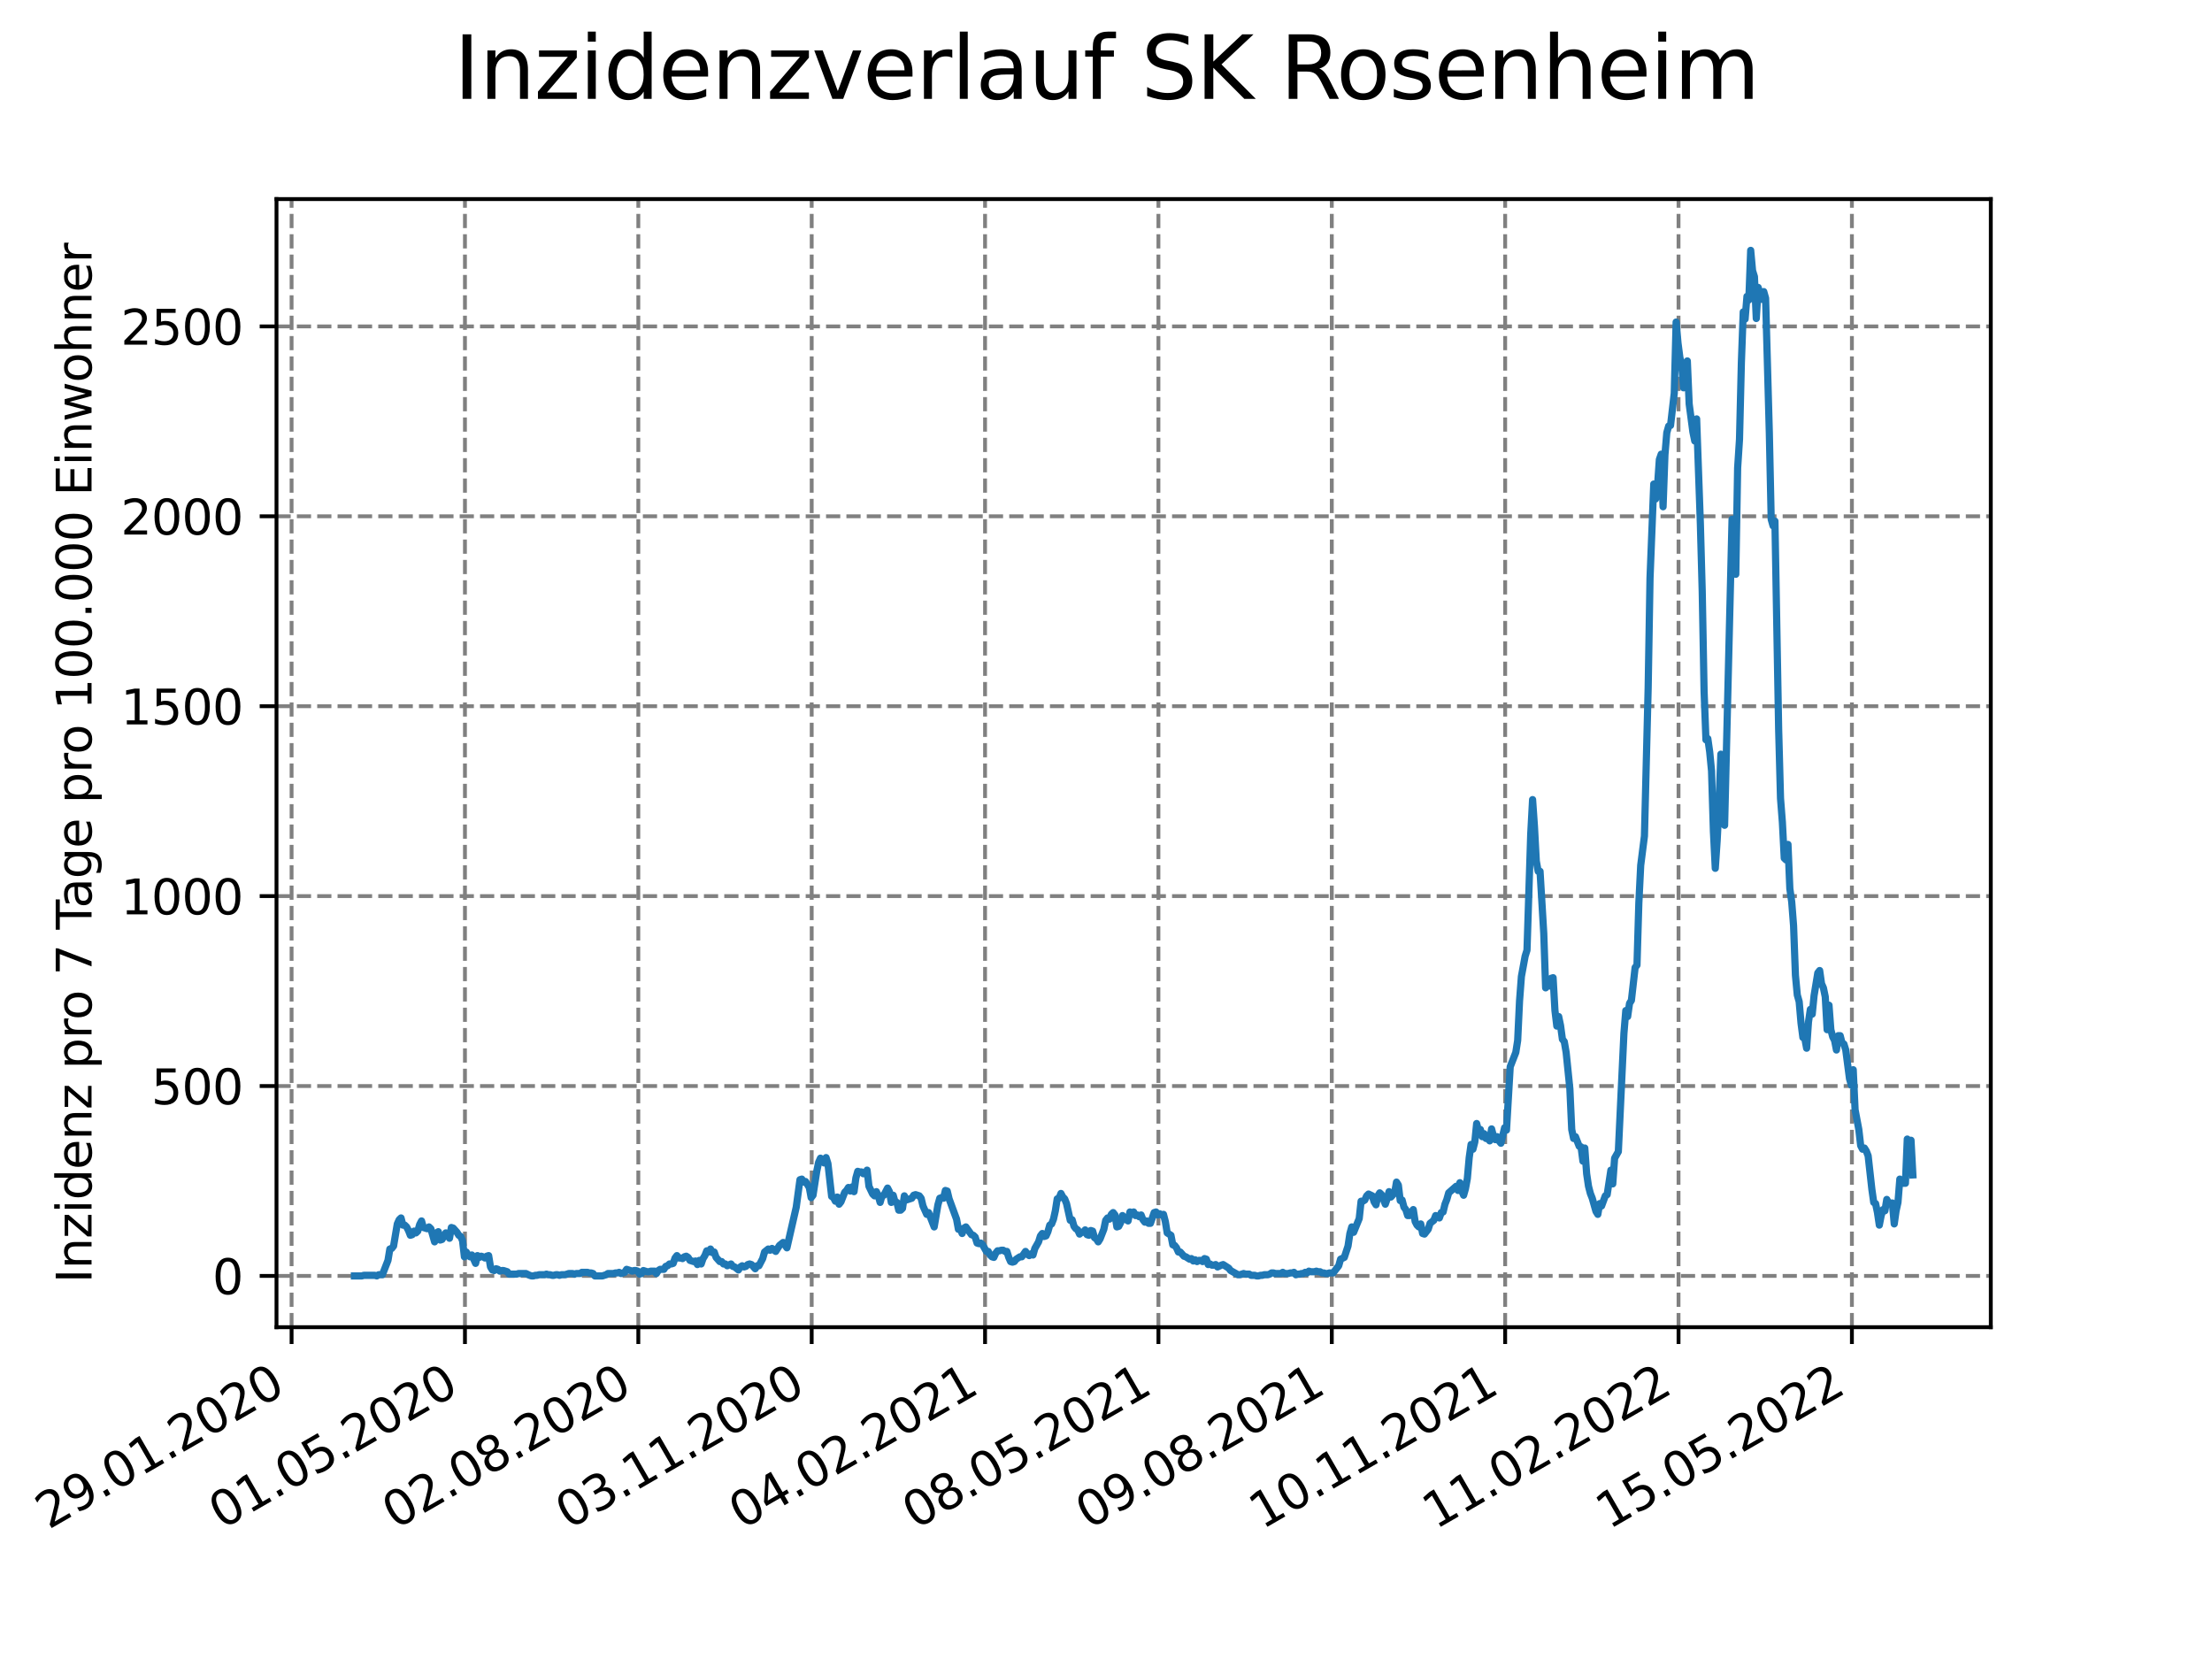 <?xml version="1.0" encoding="utf-8" standalone="no"?>
<!DOCTYPE svg PUBLIC "-//W3C//DTD SVG 1.1//EN"
  "http://www.w3.org/Graphics/SVG/1.1/DTD/svg11.dtd">
<svg xmlns:xlink="http://www.w3.org/1999/xlink" width="460.8pt" height="345.6pt" viewBox="0 0 460.8 345.6" xmlns="http://www.w3.org/2000/svg" version="1.1">
 <defs>
  <style type="text/css">*{stroke-linejoin: round; stroke-linecap: butt}</style>
 </defs>
 <g id="figure_1">
  <g id="patch_1">
   <path d="M 0 345.6 
L 460.8 345.6 
L 460.8 0 
L 0 0 
z
" style="fill: #ffffff"/>
  </g>
  <g id="axes_1">
   <g id="patch_2">
    <path d="M 57.6 276.48 
L 414.72 276.48 
L 414.72 41.472 
L 57.6 41.472 
z
" style="fill: #ffffff"/>
   </g>
   <g id="matplotlib.axis_1">
    <g id="xtick_1">
     <g id="line2d_1">
      <path d="M 60.742 276.48 
L 60.742 41.472 
" clip-path="url(#pb76a814b0c)" style="fill: none; stroke-dasharray: 2.96,1.28; stroke-dashoffset: 0; stroke: #808080; stroke-width: 0.8"/>
     </g>
     <g id="line2d_2">
      <defs>
       <path id="mc5f10187aa" d="M 0 0 
L 0 3.5 
" style="stroke: #000000; stroke-width: 0.8"/>
      </defs>
      <g>
       <use xlink:href="#mc5f10187aa" x="60.742" y="276.48" style="stroke: #000000; stroke-width: 0.8"/>
      </g>
     </g>
     <g id="text_1">
      <!-- 29.01.2020 -->
      <g transform="translate(10.117 318.689)rotate(-30)scale(0.1 -0.1)">
       <defs>
        <path id="DejaVuSans-32" d="M 1228 531 
L 3431 531 
L 3431 0 
L 469 0 
L 469 531 
Q 828 903 1448 1529 
Q 2069 2156 2228 2338 
Q 2531 2678 2651 2914 
Q 2772 3150 2772 3378 
Q 2772 3750 2511 3984 
Q 2250 4219 1831 4219 
Q 1534 4219 1204 4116 
Q 875 4013 500 3803 
L 500 4441 
Q 881 4594 1212 4672 
Q 1544 4750 1819 4750 
Q 2544 4750 2975 4387 
Q 3406 4025 3406 3419 
Q 3406 3131 3298 2873 
Q 3191 2616 2906 2266 
Q 2828 2175 2409 1742 
Q 1991 1309 1228 531 
z
" transform="scale(0.016)"/>
        <path id="DejaVuSans-39" d="M 703 97 
L 703 672 
Q 941 559 1184 500 
Q 1428 441 1663 441 
Q 2288 441 2617 861 
Q 2947 1281 2994 2138 
Q 2813 1869 2534 1725 
Q 2256 1581 1919 1581 
Q 1219 1581 811 2004 
Q 403 2428 403 3163 
Q 403 3881 828 4315 
Q 1253 4750 1959 4750 
Q 2769 4750 3195 4129 
Q 3622 3509 3622 2328 
Q 3622 1225 3098 567 
Q 2575 -91 1691 -91 
Q 1453 -91 1209 -44 
Q 966 3 703 97 
z
M 1959 2075 
Q 2384 2075 2632 2365 
Q 2881 2656 2881 3163 
Q 2881 3666 2632 3958 
Q 2384 4250 1959 4250 
Q 1534 4250 1286 3958 
Q 1038 3666 1038 3163 
Q 1038 2656 1286 2365 
Q 1534 2075 1959 2075 
z
" transform="scale(0.016)"/>
        <path id="DejaVuSans-2e" d="M 684 794 
L 1344 794 
L 1344 0 
L 684 0 
L 684 794 
z
" transform="scale(0.016)"/>
        <path id="DejaVuSans-30" d="M 2034 4250 
Q 1547 4250 1301 3770 
Q 1056 3291 1056 2328 
Q 1056 1369 1301 889 
Q 1547 409 2034 409 
Q 2525 409 2770 889 
Q 3016 1369 3016 2328 
Q 3016 3291 2770 3770 
Q 2525 4250 2034 4250 
z
M 2034 4750 
Q 2819 4750 3233 4129 
Q 3647 3509 3647 2328 
Q 3647 1150 3233 529 
Q 2819 -91 2034 -91 
Q 1250 -91 836 529 
Q 422 1150 422 2328 
Q 422 3509 836 4129 
Q 1250 4750 2034 4750 
z
" transform="scale(0.016)"/>
        <path id="DejaVuSans-31" d="M 794 531 
L 1825 531 
L 1825 4091 
L 703 3866 
L 703 4441 
L 1819 4666 
L 2450 4666 
L 2450 531 
L 3481 531 
L 3481 0 
L 794 0 
L 794 531 
z
" transform="scale(0.016)"/>
       </defs>
       <use xlink:href="#DejaVuSans-32"/>
       <use xlink:href="#DejaVuSans-39" x="63.623"/>
       <use xlink:href="#DejaVuSans-2e" x="127.246"/>
       <use xlink:href="#DejaVuSans-30" x="159.033"/>
       <use xlink:href="#DejaVuSans-31" x="222.656"/>
       <use xlink:href="#DejaVuSans-2e" x="286.279"/>
       <use xlink:href="#DejaVuSans-32" x="318.066"/>
       <use xlink:href="#DejaVuSans-30" x="381.689"/>
       <use xlink:href="#DejaVuSans-32" x="445.312"/>
       <use xlink:href="#DejaVuSans-30" x="508.936"/>
      </g>
     </g>
    </g>
    <g id="xtick_2">
     <g id="line2d_3">
      <path d="M 96.858 276.48 
L 96.858 41.472 
" clip-path="url(#pb76a814b0c)" style="fill: none; stroke-dasharray: 2.96,1.28; stroke-dashoffset: 0; stroke: #808080; stroke-width: 0.8"/>
     </g>
     <g id="line2d_4">
      <g>
       <use xlink:href="#mc5f10187aa" x="96.858" y="276.48" style="stroke: #000000; stroke-width: 0.8"/>
      </g>
     </g>
     <g id="text_2">
      <!-- 01.05.2020 -->
      <g transform="translate(46.233 318.689)rotate(-30)scale(0.1 -0.1)">
       <defs>
        <path id="DejaVuSans-35" d="M 691 4666 
L 3169 4666 
L 3169 4134 
L 1269 4134 
L 1269 2991 
Q 1406 3038 1543 3061 
Q 1681 3084 1819 3084 
Q 2600 3084 3056 2656 
Q 3513 2228 3513 1497 
Q 3513 744 3044 326 
Q 2575 -91 1722 -91 
Q 1428 -91 1123 -41 
Q 819 9 494 109 
L 494 744 
Q 775 591 1075 516 
Q 1375 441 1709 441 
Q 2250 441 2565 725 
Q 2881 1009 2881 1497 
Q 2881 1984 2565 2268 
Q 2250 2553 1709 2553 
Q 1456 2553 1204 2497 
Q 953 2441 691 2322 
L 691 4666 
z
" transform="scale(0.016)"/>
       </defs>
       <use xlink:href="#DejaVuSans-30"/>
       <use xlink:href="#DejaVuSans-31" x="63.623"/>
       <use xlink:href="#DejaVuSans-2e" x="127.246"/>
       <use xlink:href="#DejaVuSans-30" x="159.033"/>
       <use xlink:href="#DejaVuSans-35" x="222.656"/>
       <use xlink:href="#DejaVuSans-2e" x="286.279"/>
       <use xlink:href="#DejaVuSans-32" x="318.066"/>
       <use xlink:href="#DejaVuSans-30" x="381.689"/>
       <use xlink:href="#DejaVuSans-32" x="445.312"/>
       <use xlink:href="#DejaVuSans-30" x="508.936"/>
      </g>
     </g>
    </g>
    <g id="xtick_3">
     <g id="line2d_5">
      <path d="M 132.974 276.48 
L 132.974 41.472 
" clip-path="url(#pb76a814b0c)" style="fill: none; stroke-dasharray: 2.96,1.28; stroke-dashoffset: 0; stroke: #808080; stroke-width: 0.8"/>
     </g>
     <g id="line2d_6">
      <g>
       <use xlink:href="#mc5f10187aa" x="132.974" y="276.48" style="stroke: #000000; stroke-width: 0.8"/>
      </g>
     </g>
     <g id="text_3">
      <!-- 02.08.2020 -->
      <g transform="translate(82.349 318.689)rotate(-30)scale(0.1 -0.1)">
       <defs>
        <path id="DejaVuSans-38" d="M 2034 2216 
Q 1584 2216 1326 1975 
Q 1069 1734 1069 1313 
Q 1069 891 1326 650 
Q 1584 409 2034 409 
Q 2484 409 2743 651 
Q 3003 894 3003 1313 
Q 3003 1734 2745 1975 
Q 2488 2216 2034 2216 
z
M 1403 2484 
Q 997 2584 770 2862 
Q 544 3141 544 3541 
Q 544 4100 942 4425 
Q 1341 4750 2034 4750 
Q 2731 4750 3128 4425 
Q 3525 4100 3525 3541 
Q 3525 3141 3298 2862 
Q 3072 2584 2669 2484 
Q 3125 2378 3379 2068 
Q 3634 1759 3634 1313 
Q 3634 634 3220 271 
Q 2806 -91 2034 -91 
Q 1263 -91 848 271 
Q 434 634 434 1313 
Q 434 1759 690 2068 
Q 947 2378 1403 2484 
z
M 1172 3481 
Q 1172 3119 1398 2916 
Q 1625 2713 2034 2713 
Q 2441 2713 2670 2916 
Q 2900 3119 2900 3481 
Q 2900 3844 2670 4047 
Q 2441 4250 2034 4250 
Q 1625 4250 1398 4047 
Q 1172 3844 1172 3481 
z
" transform="scale(0.016)"/>
       </defs>
       <use xlink:href="#DejaVuSans-30"/>
       <use xlink:href="#DejaVuSans-32" x="63.623"/>
       <use xlink:href="#DejaVuSans-2e" x="127.246"/>
       <use xlink:href="#DejaVuSans-30" x="159.033"/>
       <use xlink:href="#DejaVuSans-38" x="222.656"/>
       <use xlink:href="#DejaVuSans-2e" x="286.279"/>
       <use xlink:href="#DejaVuSans-32" x="318.066"/>
       <use xlink:href="#DejaVuSans-30" x="381.689"/>
       <use xlink:href="#DejaVuSans-32" x="445.312"/>
       <use xlink:href="#DejaVuSans-30" x="508.936"/>
      </g>
     </g>
    </g>
    <g id="xtick_4">
     <g id="line2d_7">
      <path d="M 169.09 276.48 
L 169.09 41.472 
" clip-path="url(#pb76a814b0c)" style="fill: none; stroke-dasharray: 2.96,1.28; stroke-dashoffset: 0; stroke: #808080; stroke-width: 0.8"/>
     </g>
     <g id="line2d_8">
      <g>
       <use xlink:href="#mc5f10187aa" x="169.09" y="276.48" style="stroke: #000000; stroke-width: 0.8"/>
      </g>
     </g>
     <g id="text_4">
      <!-- 03.11.2020 -->
      <g transform="translate(118.465 318.689)rotate(-30)scale(0.1 -0.1)">
       <defs>
        <path id="DejaVuSans-33" d="M 2597 2516 
Q 3050 2419 3304 2112 
Q 3559 1806 3559 1356 
Q 3559 666 3084 287 
Q 2609 -91 1734 -91 
Q 1441 -91 1130 -33 
Q 819 25 488 141 
L 488 750 
Q 750 597 1062 519 
Q 1375 441 1716 441 
Q 2309 441 2620 675 
Q 2931 909 2931 1356 
Q 2931 1769 2642 2001 
Q 2353 2234 1838 2234 
L 1294 2234 
L 1294 2753 
L 1863 2753 
Q 2328 2753 2575 2939 
Q 2822 3125 2822 3475 
Q 2822 3834 2567 4026 
Q 2313 4219 1838 4219 
Q 1578 4219 1281 4162 
Q 984 4106 628 3988 
L 628 4550 
Q 988 4650 1302 4700 
Q 1616 4750 1894 4750 
Q 2613 4750 3031 4423 
Q 3450 4097 3450 3541 
Q 3450 3153 3228 2886 
Q 3006 2619 2597 2516 
z
" transform="scale(0.016)"/>
       </defs>
       <use xlink:href="#DejaVuSans-30"/>
       <use xlink:href="#DejaVuSans-33" x="63.623"/>
       <use xlink:href="#DejaVuSans-2e" x="127.246"/>
       <use xlink:href="#DejaVuSans-31" x="159.033"/>
       <use xlink:href="#DejaVuSans-31" x="222.656"/>
       <use xlink:href="#DejaVuSans-2e" x="286.279"/>
       <use xlink:href="#DejaVuSans-32" x="318.066"/>
       <use xlink:href="#DejaVuSans-30" x="381.689"/>
       <use xlink:href="#DejaVuSans-32" x="445.312"/>
       <use xlink:href="#DejaVuSans-30" x="508.936"/>
      </g>
     </g>
    </g>
    <g id="xtick_5">
     <g id="line2d_9">
      <path d="M 205.206 276.48 
L 205.206 41.472 
" clip-path="url(#pb76a814b0c)" style="fill: none; stroke-dasharray: 2.96,1.28; stroke-dashoffset: 0; stroke: #808080; stroke-width: 0.8"/>
     </g>
     <g id="line2d_10">
      <g>
       <use xlink:href="#mc5f10187aa" x="205.206" y="276.48" style="stroke: #000000; stroke-width: 0.8"/>
      </g>
     </g>
     <g id="text_5">
      <!-- 04.02.2021 -->
      <g transform="translate(154.581 318.689)rotate(-30)scale(0.1 -0.1)">
       <defs>
        <path id="DejaVuSans-34" d="M 2419 4116 
L 825 1625 
L 2419 1625 
L 2419 4116 
z
M 2253 4666 
L 3047 4666 
L 3047 1625 
L 3713 1625 
L 3713 1100 
L 3047 1100 
L 3047 0 
L 2419 0 
L 2419 1100 
L 313 1100 
L 313 1709 
L 2253 4666 
z
" transform="scale(0.016)"/>
       </defs>
       <use xlink:href="#DejaVuSans-30"/>
       <use xlink:href="#DejaVuSans-34" x="63.623"/>
       <use xlink:href="#DejaVuSans-2e" x="127.246"/>
       <use xlink:href="#DejaVuSans-30" x="159.033"/>
       <use xlink:href="#DejaVuSans-32" x="222.656"/>
       <use xlink:href="#DejaVuSans-2e" x="286.279"/>
       <use xlink:href="#DejaVuSans-32" x="318.066"/>
       <use xlink:href="#DejaVuSans-30" x="381.689"/>
       <use xlink:href="#DejaVuSans-32" x="445.312"/>
       <use xlink:href="#DejaVuSans-31" x="508.936"/>
      </g>
     </g>
    </g>
    <g id="xtick_6">
     <g id="line2d_11">
      <path d="M 241.322 276.48 
L 241.322 41.472 
" clip-path="url(#pb76a814b0c)" style="fill: none; stroke-dasharray: 2.96,1.28; stroke-dashoffset: 0; stroke: #808080; stroke-width: 0.8"/>
     </g>
     <g id="line2d_12">
      <g>
       <use xlink:href="#mc5f10187aa" x="241.322" y="276.48" style="stroke: #000000; stroke-width: 0.8"/>
      </g>
     </g>
     <g id="text_6">
      <!-- 08.05.2021 -->
      <g transform="translate(190.697 318.689)rotate(-30)scale(0.1 -0.1)">
       <use xlink:href="#DejaVuSans-30"/>
       <use xlink:href="#DejaVuSans-38" x="63.623"/>
       <use xlink:href="#DejaVuSans-2e" x="127.246"/>
       <use xlink:href="#DejaVuSans-30" x="159.033"/>
       <use xlink:href="#DejaVuSans-35" x="222.656"/>
       <use xlink:href="#DejaVuSans-2e" x="286.279"/>
       <use xlink:href="#DejaVuSans-32" x="318.066"/>
       <use xlink:href="#DejaVuSans-30" x="381.689"/>
       <use xlink:href="#DejaVuSans-32" x="445.312"/>
       <use xlink:href="#DejaVuSans-31" x="508.936"/>
      </g>
     </g>
    </g>
    <g id="xtick_7">
     <g id="line2d_13">
      <path d="M 277.438 276.48 
L 277.438 41.472 
" clip-path="url(#pb76a814b0c)" style="fill: none; stroke-dasharray: 2.96,1.28; stroke-dashoffset: 0; stroke: #808080; stroke-width: 0.8"/>
     </g>
     <g id="line2d_14">
      <g>
       <use xlink:href="#mc5f10187aa" x="277.438" y="276.48" style="stroke: #000000; stroke-width: 0.8"/>
      </g>
     </g>
     <g id="text_7">
      <!-- 09.08.2021 -->
      <g transform="translate(226.812 318.689)rotate(-30)scale(0.1 -0.1)">
       <use xlink:href="#DejaVuSans-30"/>
       <use xlink:href="#DejaVuSans-39" x="63.623"/>
       <use xlink:href="#DejaVuSans-2e" x="127.246"/>
       <use xlink:href="#DejaVuSans-30" x="159.033"/>
       <use xlink:href="#DejaVuSans-38" x="222.656"/>
       <use xlink:href="#DejaVuSans-2e" x="286.279"/>
       <use xlink:href="#DejaVuSans-32" x="318.066"/>
       <use xlink:href="#DejaVuSans-30" x="381.689"/>
       <use xlink:href="#DejaVuSans-32" x="445.312"/>
       <use xlink:href="#DejaVuSans-31" x="508.936"/>
      </g>
     </g>
    </g>
    <g id="xtick_8">
     <g id="line2d_15">
      <path d="M 313.553 276.48 
L 313.553 41.472 
" clip-path="url(#pb76a814b0c)" style="fill: none; stroke-dasharray: 2.96,1.28; stroke-dashoffset: 0; stroke: #808080; stroke-width: 0.8"/>
     </g>
     <g id="line2d_16">
      <g>
       <use xlink:href="#mc5f10187aa" x="313.553" y="276.48" style="stroke: #000000; stroke-width: 0.8"/>
      </g>
     </g>
     <g id="text_8">
      <!-- 10.11.2021 -->
      <g transform="translate(262.928 318.689)rotate(-30)scale(0.1 -0.1)">
       <use xlink:href="#DejaVuSans-31"/>
       <use xlink:href="#DejaVuSans-30" x="63.623"/>
       <use xlink:href="#DejaVuSans-2e" x="127.246"/>
       <use xlink:href="#DejaVuSans-31" x="159.033"/>
       <use xlink:href="#DejaVuSans-31" x="222.656"/>
       <use xlink:href="#DejaVuSans-2e" x="286.279"/>
       <use xlink:href="#DejaVuSans-32" x="318.066"/>
       <use xlink:href="#DejaVuSans-30" x="381.689"/>
       <use xlink:href="#DejaVuSans-32" x="445.312"/>
       <use xlink:href="#DejaVuSans-31" x="508.936"/>
      </g>
     </g>
    </g>
    <g id="xtick_9">
     <g id="line2d_17">
      <path d="M 349.669 276.48 
L 349.669 41.472 
" clip-path="url(#pb76a814b0c)" style="fill: none; stroke-dasharray: 2.96,1.28; stroke-dashoffset: 0; stroke: #808080; stroke-width: 0.8"/>
     </g>
     <g id="line2d_18">
      <g>
       <use xlink:href="#mc5f10187aa" x="349.669" y="276.48" style="stroke: #000000; stroke-width: 0.8"/>
      </g>
     </g>
     <g id="text_9">
      <!-- 11.02.2022 -->
      <g transform="translate(299.044 318.689)rotate(-30)scale(0.1 -0.1)">
       <use xlink:href="#DejaVuSans-31"/>
       <use xlink:href="#DejaVuSans-31" x="63.623"/>
       <use xlink:href="#DejaVuSans-2e" x="127.246"/>
       <use xlink:href="#DejaVuSans-30" x="159.033"/>
       <use xlink:href="#DejaVuSans-32" x="222.656"/>
       <use xlink:href="#DejaVuSans-2e" x="286.279"/>
       <use xlink:href="#DejaVuSans-32" x="318.066"/>
       <use xlink:href="#DejaVuSans-30" x="381.689"/>
       <use xlink:href="#DejaVuSans-32" x="445.312"/>
       <use xlink:href="#DejaVuSans-32" x="508.936"/>
      </g>
     </g>
    </g>
    <g id="xtick_10">
     <g id="line2d_19">
      <path d="M 385.785 276.48 
L 385.785 41.472 
" clip-path="url(#pb76a814b0c)" style="fill: none; stroke-dasharray: 2.96,1.28; stroke-dashoffset: 0; stroke: #808080; stroke-width: 0.8"/>
     </g>
     <g id="line2d_20">
      <g>
       <use xlink:href="#mc5f10187aa" x="385.785" y="276.48" style="stroke: #000000; stroke-width: 0.8"/>
      </g>
     </g>
     <g id="text_10">
      <!-- 15.05.2022 -->
      <g transform="translate(335.16 318.689)rotate(-30)scale(0.1 -0.1)">
       <use xlink:href="#DejaVuSans-31"/>
       <use xlink:href="#DejaVuSans-35" x="63.623"/>
       <use xlink:href="#DejaVuSans-2e" x="127.246"/>
       <use xlink:href="#DejaVuSans-30" x="159.033"/>
       <use xlink:href="#DejaVuSans-35" x="222.656"/>
       <use xlink:href="#DejaVuSans-2e" x="286.279"/>
       <use xlink:href="#DejaVuSans-32" x="318.066"/>
       <use xlink:href="#DejaVuSans-30" x="381.689"/>
       <use xlink:href="#DejaVuSans-32" x="445.312"/>
       <use xlink:href="#DejaVuSans-32" x="508.936"/>
      </g>
     </g>
    </g>
   </g>
   <g id="matplotlib.axis_2">
    <g id="ytick_1">
     <g id="line2d_21">
      <path d="M 57.6 265.798 
L 414.72 265.798 
" clip-path="url(#pb76a814b0c)" style="fill: none; stroke-dasharray: 2.96,1.28; stroke-dashoffset: 0; stroke: #808080; stroke-width: 0.8"/>
     </g>
     <g id="line2d_22">
      <defs>
       <path id="mae19c3f22d" d="M 0 0 
L -3.5 0 
" style="stroke: #000000; stroke-width: 0.8"/>
      </defs>
      <g>
       <use xlink:href="#mae19c3f22d" x="57.6" y="265.798" style="stroke: #000000; stroke-width: 0.8"/>
      </g>
     </g>
     <g id="text_11">
      <!-- 0 -->
      <g transform="translate(44.237 269.597)scale(0.1 -0.1)">
       <use xlink:href="#DejaVuSans-30"/>
      </g>
     </g>
    </g>
    <g id="ytick_2">
     <g id="line2d_23">
      <path d="M 57.6 226.237 
L 414.72 226.237 
" clip-path="url(#pb76a814b0c)" style="fill: none; stroke-dasharray: 2.96,1.28; stroke-dashoffset: 0; stroke: #808080; stroke-width: 0.8"/>
     </g>
     <g id="line2d_24">
      <g>
       <use xlink:href="#mae19c3f22d" x="57.6" y="226.237" style="stroke: #000000; stroke-width: 0.8"/>
      </g>
     </g>
     <g id="text_12">
      <!-- 500 -->
      <g transform="translate(31.512 230.036)scale(0.1 -0.1)">
       <use xlink:href="#DejaVuSans-35"/>
       <use xlink:href="#DejaVuSans-30" x="63.623"/>
       <use xlink:href="#DejaVuSans-30" x="127.246"/>
      </g>
     </g>
    </g>
    <g id="ytick_3">
     <g id="line2d_25">
      <path d="M 57.6 186.676 
L 414.72 186.676 
" clip-path="url(#pb76a814b0c)" style="fill: none; stroke-dasharray: 2.96,1.28; stroke-dashoffset: 0; stroke: #808080; stroke-width: 0.8"/>
     </g>
     <g id="line2d_26">
      <g>
       <use xlink:href="#mae19c3f22d" x="57.6" y="186.676" style="stroke: #000000; stroke-width: 0.8"/>
      </g>
     </g>
     <g id="text_13">
      <!-- 1000 -->
      <g transform="translate(25.15 190.475)scale(0.1 -0.1)">
       <use xlink:href="#DejaVuSans-31"/>
       <use xlink:href="#DejaVuSans-30" x="63.623"/>
       <use xlink:href="#DejaVuSans-30" x="127.246"/>
       <use xlink:href="#DejaVuSans-30" x="190.869"/>
      </g>
     </g>
    </g>
    <g id="ytick_4">
     <g id="line2d_27">
      <path d="M 57.6 147.115 
L 414.72 147.115 
" clip-path="url(#pb76a814b0c)" style="fill: none; stroke-dasharray: 2.96,1.28; stroke-dashoffset: 0; stroke: #808080; stroke-width: 0.8"/>
     </g>
     <g id="line2d_28">
      <g>
       <use xlink:href="#mae19c3f22d" x="57.6" y="147.115" style="stroke: #000000; stroke-width: 0.8"/>
      </g>
     </g>
     <g id="text_14">
      <!-- 1500 -->
      <g transform="translate(25.15 150.915)scale(0.1 -0.1)">
       <use xlink:href="#DejaVuSans-31"/>
       <use xlink:href="#DejaVuSans-35" x="63.623"/>
       <use xlink:href="#DejaVuSans-30" x="127.246"/>
       <use xlink:href="#DejaVuSans-30" x="190.869"/>
      </g>
     </g>
    </g>
    <g id="ytick_5">
     <g id="line2d_29">
      <path d="M 57.6 107.555 
L 414.72 107.555 
" clip-path="url(#pb76a814b0c)" style="fill: none; stroke-dasharray: 2.96,1.28; stroke-dashoffset: 0; stroke: #808080; stroke-width: 0.8"/>
     </g>
     <g id="line2d_30">
      <g>
       <use xlink:href="#mae19c3f22d" x="57.6" y="107.555" style="stroke: #000000; stroke-width: 0.8"/>
      </g>
     </g>
     <g id="text_15">
      <!-- 2000 -->
      <g transform="translate(25.15 111.354)scale(0.1 -0.1)">
       <use xlink:href="#DejaVuSans-32"/>
       <use xlink:href="#DejaVuSans-30" x="63.623"/>
       <use xlink:href="#DejaVuSans-30" x="127.246"/>
       <use xlink:href="#DejaVuSans-30" x="190.869"/>
      </g>
     </g>
    </g>
    <g id="ytick_6">
     <g id="line2d_31">
      <path d="M 57.6 67.994 
L 414.72 67.994 
" clip-path="url(#pb76a814b0c)" style="fill: none; stroke-dasharray: 2.96,1.28; stroke-dashoffset: 0; stroke: #808080; stroke-width: 0.8"/>
     </g>
     <g id="line2d_32">
      <g>
       <use xlink:href="#mae19c3f22d" x="57.6" y="67.994" style="stroke: #000000; stroke-width: 0.8"/>
      </g>
     </g>
     <g id="text_16">
      <!-- 2500 -->
      <g transform="translate(25.15 71.793)scale(0.1 -0.1)">
       <use xlink:href="#DejaVuSans-32"/>
       <use xlink:href="#DejaVuSans-35" x="63.623"/>
       <use xlink:href="#DejaVuSans-30" x="127.246"/>
       <use xlink:href="#DejaVuSans-30" x="190.869"/>
      </g>
     </g>
    </g>
    <g id="text_17">
     <!-- Inzidenz pro 7 Tage pro 100.000 Einwohner -->
     <g transform="translate(19.07 267.301)rotate(-90)scale(0.1 -0.1)">
      <defs>
       <path id="DejaVuSans-49" d="M 628 4666 
L 1259 4666 
L 1259 0 
L 628 0 
L 628 4666 
z
" transform="scale(0.016)"/>
       <path id="DejaVuSans-6e" d="M 3513 2113 
L 3513 0 
L 2938 0 
L 2938 2094 
Q 2938 2591 2744 2837 
Q 2550 3084 2163 3084 
Q 1697 3084 1428 2787 
Q 1159 2491 1159 1978 
L 1159 0 
L 581 0 
L 581 3500 
L 1159 3500 
L 1159 2956 
Q 1366 3272 1645 3428 
Q 1925 3584 2291 3584 
Q 2894 3584 3203 3211 
Q 3513 2838 3513 2113 
z
" transform="scale(0.016)"/>
       <path id="DejaVuSans-7a" d="M 353 3500 
L 3084 3500 
L 3084 2975 
L 922 459 
L 3084 459 
L 3084 0 
L 275 0 
L 275 525 
L 2438 3041 
L 353 3041 
L 353 3500 
z
" transform="scale(0.016)"/>
       <path id="DejaVuSans-69" d="M 603 3500 
L 1178 3500 
L 1178 0 
L 603 0 
L 603 3500 
z
M 603 4863 
L 1178 4863 
L 1178 4134 
L 603 4134 
L 603 4863 
z
" transform="scale(0.016)"/>
       <path id="DejaVuSans-64" d="M 2906 2969 
L 2906 4863 
L 3481 4863 
L 3481 0 
L 2906 0 
L 2906 525 
Q 2725 213 2448 61 
Q 2172 -91 1784 -91 
Q 1150 -91 751 415 
Q 353 922 353 1747 
Q 353 2572 751 3078 
Q 1150 3584 1784 3584 
Q 2172 3584 2448 3432 
Q 2725 3281 2906 2969 
z
M 947 1747 
Q 947 1113 1208 752 
Q 1469 391 1925 391 
Q 2381 391 2643 752 
Q 2906 1113 2906 1747 
Q 2906 2381 2643 2742 
Q 2381 3103 1925 3103 
Q 1469 3103 1208 2742 
Q 947 2381 947 1747 
z
" transform="scale(0.016)"/>
       <path id="DejaVuSans-65" d="M 3597 1894 
L 3597 1613 
L 953 1613 
Q 991 1019 1311 708 
Q 1631 397 2203 397 
Q 2534 397 2845 478 
Q 3156 559 3463 722 
L 3463 178 
Q 3153 47 2828 -22 
Q 2503 -91 2169 -91 
Q 1331 -91 842 396 
Q 353 884 353 1716 
Q 353 2575 817 3079 
Q 1281 3584 2069 3584 
Q 2775 3584 3186 3129 
Q 3597 2675 3597 1894 
z
M 3022 2063 
Q 3016 2534 2758 2815 
Q 2500 3097 2075 3097 
Q 1594 3097 1305 2825 
Q 1016 2553 972 2059 
L 3022 2063 
z
" transform="scale(0.016)"/>
       <path id="DejaVuSans-20" transform="scale(0.016)"/>
       <path id="DejaVuSans-70" d="M 1159 525 
L 1159 -1331 
L 581 -1331 
L 581 3500 
L 1159 3500 
L 1159 2969 
Q 1341 3281 1617 3432 
Q 1894 3584 2278 3584 
Q 2916 3584 3314 3078 
Q 3713 2572 3713 1747 
Q 3713 922 3314 415 
Q 2916 -91 2278 -91 
Q 1894 -91 1617 61 
Q 1341 213 1159 525 
z
M 3116 1747 
Q 3116 2381 2855 2742 
Q 2594 3103 2138 3103 
Q 1681 3103 1420 2742 
Q 1159 2381 1159 1747 
Q 1159 1113 1420 752 
Q 1681 391 2138 391 
Q 2594 391 2855 752 
Q 3116 1113 3116 1747 
z
" transform="scale(0.016)"/>
       <path id="DejaVuSans-72" d="M 2631 2963 
Q 2534 3019 2420 3045 
Q 2306 3072 2169 3072 
Q 1681 3072 1420 2755 
Q 1159 2438 1159 1844 
L 1159 0 
L 581 0 
L 581 3500 
L 1159 3500 
L 1159 2956 
Q 1341 3275 1631 3429 
Q 1922 3584 2338 3584 
Q 2397 3584 2469 3576 
Q 2541 3569 2628 3553 
L 2631 2963 
z
" transform="scale(0.016)"/>
       <path id="DejaVuSans-6f" d="M 1959 3097 
Q 1497 3097 1228 2736 
Q 959 2375 959 1747 
Q 959 1119 1226 758 
Q 1494 397 1959 397 
Q 2419 397 2687 759 
Q 2956 1122 2956 1747 
Q 2956 2369 2687 2733 
Q 2419 3097 1959 3097 
z
M 1959 3584 
Q 2709 3584 3137 3096 
Q 3566 2609 3566 1747 
Q 3566 888 3137 398 
Q 2709 -91 1959 -91 
Q 1206 -91 779 398 
Q 353 888 353 1747 
Q 353 2609 779 3096 
Q 1206 3584 1959 3584 
z
" transform="scale(0.016)"/>
       <path id="DejaVuSans-37" d="M 525 4666 
L 3525 4666 
L 3525 4397 
L 1831 0 
L 1172 0 
L 2766 4134 
L 525 4134 
L 525 4666 
z
" transform="scale(0.016)"/>
       <path id="DejaVuSans-54" d="M -19 4666 
L 3928 4666 
L 3928 4134 
L 2272 4134 
L 2272 0 
L 1638 0 
L 1638 4134 
L -19 4134 
L -19 4666 
z
" transform="scale(0.016)"/>
       <path id="DejaVuSans-61" d="M 2194 1759 
Q 1497 1759 1228 1600 
Q 959 1441 959 1056 
Q 959 750 1161 570 
Q 1363 391 1709 391 
Q 2188 391 2477 730 
Q 2766 1069 2766 1631 
L 2766 1759 
L 2194 1759 
z
M 3341 1997 
L 3341 0 
L 2766 0 
L 2766 531 
Q 2569 213 2275 61 
Q 1981 -91 1556 -91 
Q 1019 -91 701 211 
Q 384 513 384 1019 
Q 384 1609 779 1909 
Q 1175 2209 1959 2209 
L 2766 2209 
L 2766 2266 
Q 2766 2663 2505 2880 
Q 2244 3097 1772 3097 
Q 1472 3097 1187 3025 
Q 903 2953 641 2809 
L 641 3341 
Q 956 3463 1253 3523 
Q 1550 3584 1831 3584 
Q 2591 3584 2966 3190 
Q 3341 2797 3341 1997 
z
" transform="scale(0.016)"/>
       <path id="DejaVuSans-67" d="M 2906 1791 
Q 2906 2416 2648 2759 
Q 2391 3103 1925 3103 
Q 1463 3103 1205 2759 
Q 947 2416 947 1791 
Q 947 1169 1205 825 
Q 1463 481 1925 481 
Q 2391 481 2648 825 
Q 2906 1169 2906 1791 
z
M 3481 434 
Q 3481 -459 3084 -895 
Q 2688 -1331 1869 -1331 
Q 1566 -1331 1297 -1286 
Q 1028 -1241 775 -1147 
L 775 -588 
Q 1028 -725 1275 -790 
Q 1522 -856 1778 -856 
Q 2344 -856 2625 -561 
Q 2906 -266 2906 331 
L 2906 616 
Q 2728 306 2450 153 
Q 2172 0 1784 0 
Q 1141 0 747 490 
Q 353 981 353 1791 
Q 353 2603 747 3093 
Q 1141 3584 1784 3584 
Q 2172 3584 2450 3431 
Q 2728 3278 2906 2969 
L 2906 3500 
L 3481 3500 
L 3481 434 
z
" transform="scale(0.016)"/>
       <path id="DejaVuSans-45" d="M 628 4666 
L 3578 4666 
L 3578 4134 
L 1259 4134 
L 1259 2753 
L 3481 2753 
L 3481 2222 
L 1259 2222 
L 1259 531 
L 3634 531 
L 3634 0 
L 628 0 
L 628 4666 
z
" transform="scale(0.016)"/>
       <path id="DejaVuSans-77" d="M 269 3500 
L 844 3500 
L 1563 769 
L 2278 3500 
L 2956 3500 
L 3675 769 
L 4391 3500 
L 4966 3500 
L 4050 0 
L 3372 0 
L 2619 2869 
L 1863 0 
L 1184 0 
L 269 3500 
z
" transform="scale(0.016)"/>
       <path id="DejaVuSans-68" d="M 3513 2113 
L 3513 0 
L 2938 0 
L 2938 2094 
Q 2938 2591 2744 2837 
Q 2550 3084 2163 3084 
Q 1697 3084 1428 2787 
Q 1159 2491 1159 1978 
L 1159 0 
L 581 0 
L 581 4863 
L 1159 4863 
L 1159 2956 
Q 1366 3272 1645 3428 
Q 1925 3584 2291 3584 
Q 2894 3584 3203 3211 
Q 3513 2838 3513 2113 
z
" transform="scale(0.016)"/>
      </defs>
      <use xlink:href="#DejaVuSans-49"/>
      <use xlink:href="#DejaVuSans-6e" x="29.492"/>
      <use xlink:href="#DejaVuSans-7a" x="92.871"/>
      <use xlink:href="#DejaVuSans-69" x="145.361"/>
      <use xlink:href="#DejaVuSans-64" x="173.145"/>
      <use xlink:href="#DejaVuSans-65" x="236.621"/>
      <use xlink:href="#DejaVuSans-6e" x="298.145"/>
      <use xlink:href="#DejaVuSans-7a" x="361.523"/>
      <use xlink:href="#DejaVuSans-20" x="414.014"/>
      <use xlink:href="#DejaVuSans-70" x="445.801"/>
      <use xlink:href="#DejaVuSans-72" x="509.277"/>
      <use xlink:href="#DejaVuSans-6f" x="548.141"/>
      <use xlink:href="#DejaVuSans-20" x="609.322"/>
      <use xlink:href="#DejaVuSans-37" x="641.109"/>
      <use xlink:href="#DejaVuSans-20" x="704.732"/>
      <use xlink:href="#DejaVuSans-54" x="736.52"/>
      <use xlink:href="#DejaVuSans-61" x="781.104"/>
      <use xlink:href="#DejaVuSans-67" x="842.383"/>
      <use xlink:href="#DejaVuSans-65" x="905.859"/>
      <use xlink:href="#DejaVuSans-20" x="967.383"/>
      <use xlink:href="#DejaVuSans-70" x="999.17"/>
      <use xlink:href="#DejaVuSans-72" x="1062.646"/>
      <use xlink:href="#DejaVuSans-6f" x="1101.51"/>
      <use xlink:href="#DejaVuSans-20" x="1162.691"/>
      <use xlink:href="#DejaVuSans-31" x="1194.479"/>
      <use xlink:href="#DejaVuSans-30" x="1258.102"/>
      <use xlink:href="#DejaVuSans-30" x="1321.725"/>
      <use xlink:href="#DejaVuSans-2e" x="1385.348"/>
      <use xlink:href="#DejaVuSans-30" x="1417.135"/>
      <use xlink:href="#DejaVuSans-30" x="1480.758"/>
      <use xlink:href="#DejaVuSans-30" x="1544.381"/>
      <use xlink:href="#DejaVuSans-20" x="1608.004"/>
      <use xlink:href="#DejaVuSans-45" x="1639.791"/>
      <use xlink:href="#DejaVuSans-69" x="1702.975"/>
      <use xlink:href="#DejaVuSans-6e" x="1730.758"/>
      <use xlink:href="#DejaVuSans-77" x="1794.137"/>
      <use xlink:href="#DejaVuSans-6f" x="1875.924"/>
      <use xlink:href="#DejaVuSans-68" x="1937.105"/>
      <use xlink:href="#DejaVuSans-6e" x="2000.484"/>
      <use xlink:href="#DejaVuSans-65" x="2063.863"/>
      <use xlink:href="#DejaVuSans-72" x="2125.387"/>
     </g>
    </g>
   </g>
   <g id="line2d_33">
    <path d="M 73.833 265.798 
L 75.386 265.798 
L 75.774 265.673 
L 78.104 265.673 
L 78.493 265.798 
L 78.881 265.549 
L 79.658 265.549 
L 80.435 263.557 
L 80.823 262.561 
L 81.211 260.195 
L 81.6 260.071 
L 81.988 259.573 
L 82.765 254.966 
L 83.153 254.095 
L 83.541 253.721 
L 83.93 255.215 
L 84.318 255.215 
L 84.706 255.589 
L 85.095 256.336 
L 85.483 257.332 
L 85.871 257.207 
L 86.26 256.46 
L 86.648 256.834 
L 87.036 256.46 
L 87.425 255.091 
L 87.813 254.344 
L 88.201 255.713 
L 88.978 255.962 
L 89.366 255.589 
L 89.755 255.962 
L 90.531 258.701 
L 90.92 256.834 
L 91.308 256.585 
L 91.696 258.328 
L 92.085 258.203 
L 92.862 256.834 
L 93.25 256.958 
L 93.638 257.954 
L 94.027 255.713 
L 94.415 255.838 
L 95.192 256.709 
L 95.58 257.332 
L 95.968 257.581 
L 96.357 258.452 
L 96.745 261.814 
L 97.133 260.818 
L 97.522 261.44 
L 97.91 261.814 
L 98.298 261.44 
L 99.075 263.183 
L 99.463 261.565 
L 99.852 261.938 
L 100.24 261.689 
L 100.628 261.814 
L 101.017 262.063 
L 101.405 261.689 
L 101.793 261.565 
L 102.182 263.93 
L 102.57 264.553 
L 102.958 264.677 
L 103.347 264.304 
L 103.735 264.428 
L 104.123 264.802 
L 104.512 264.677 
L 104.9 264.677 
L 105.677 264.926 
L 106.065 265.424 
L 107.619 265.424 
L 108.007 265.3 
L 109.56 265.3 
L 110.337 265.673 
L 110.725 265.798 
L 111.114 265.798 
L 111.502 265.673 
L 111.89 265.673 
L 112.279 265.549 
L 113.444 265.549 
L 113.832 265.424 
L 114.22 265.549 
L 114.609 265.549 
L 114.997 265.673 
L 115.385 265.673 
L 115.774 265.549 
L 116.162 265.549 
L 116.55 265.673 
L 116.939 265.549 
L 117.715 265.549 
L 118.492 265.3 
L 119.269 265.3 
L 119.657 265.424 
L 120.046 265.3 
L 120.822 265.3 
L 121.211 265.051 
L 122.376 265.051 
L 122.764 265.175 
L 123.152 265.175 
L 123.541 265.3 
L 123.929 265.798 
L 125.482 265.798 
L 126.259 265.549 
L 126.647 265.3 
L 127.812 265.3 
L 128.201 265.175 
L 128.589 265.175 
L 128.977 265.051 
L 129.366 265.3 
L 130.142 265.051 
L 130.531 264.428 
L 131.696 264.802 
L 132.084 264.677 
L 132.472 264.677 
L 132.861 264.802 
L 133.249 265.424 
L 133.638 265.3 
L 134.026 264.677 
L 134.803 264.926 
L 135.191 264.926 
L 135.579 264.802 
L 136.356 264.802 
L 136.744 265.3 
L 137.133 264.677 
L 137.521 264.428 
L 138.298 264.428 
L 138.686 263.806 
L 139.074 263.681 
L 139.463 263.308 
L 139.851 263.308 
L 140.239 263.183 
L 140.628 262.063 
L 141.016 261.565 
L 141.404 262.063 
L 141.793 262.063 
L 142.181 262.187 
L 142.569 261.814 
L 142.958 261.689 
L 143.346 261.938 
L 143.734 262.561 
L 144.511 262.81 
L 144.899 262.685 
L 145.288 263.432 
L 145.676 262.561 
L 146.064 263.308 
L 146.453 262.187 
L 146.841 261.565 
L 147.23 260.569 
L 147.618 260.818 
L 148.006 260.195 
L 148.395 260.942 
L 148.783 260.818 
L 149.171 261.938 
L 149.948 262.81 
L 150.336 262.81 
L 150.725 263.308 
L 151.113 263.308 
L 151.501 263.681 
L 152.278 263.308 
L 152.666 263.806 
L 153.055 263.93 
L 153.831 264.553 
L 154.22 263.93 
L 154.608 263.681 
L 154.996 263.93 
L 155.385 263.806 
L 155.773 263.432 
L 156.161 263.308 
L 156.55 263.432 
L 157.326 264.304 
L 157.715 263.681 
L 158.103 263.681 
L 158.88 262.187 
L 159.268 260.818 
L 160.045 260.195 
L 160.433 260.444 
L 160.822 260.071 
L 161.598 260.693 
L 162.375 259.448 
L 163.152 258.826 
L 163.928 259.946 
L 165.87 251.48 
L 166.647 245.753 
L 167.035 245.629 
L 167.423 246.251 
L 167.812 246.127 
L 168.588 247.372 
L 168.977 249.488 
L 169.365 248.99 
L 170.142 244.01 
L 170.53 242.143 
L 170.918 241.271 
L 171.307 241.894 
L 171.695 242.267 
L 172.083 241.147 
L 172.472 242.392 
L 173.248 249.239 
L 173.637 249.488 
L 174.025 250.235 
L 174.414 249.364 
L 174.802 250.858 
L 175.19 250.36 
L 175.967 248.368 
L 176.355 247.994 
L 176.744 247.372 
L 177.132 248.119 
L 177.52 247.247 
L 177.909 248.243 
L 178.297 245.38 
L 178.685 244.01 
L 179.074 244.135 
L 179.462 244.135 
L 179.85 244.508 
L 180.239 244.508 
L 180.627 243.761 
L 181.015 247.123 
L 181.792 248.741 
L 182.18 249.115 
L 182.569 248.243 
L 182.957 249.115 
L 183.345 250.484 
L 183.734 249.115 
L 184.122 248.99 
L 184.899 247.496 
L 185.287 248.243 
L 185.675 250.484 
L 186.064 248.99 
L 186.452 250.36 
L 186.84 250.484 
L 187.229 252.103 
L 187.617 252.103 
L 188.005 251.729 
L 188.394 249.115 
L 188.782 249.986 
L 189.947 249.613 
L 190.336 248.99 
L 190.724 248.866 
L 191.501 249.115 
L 191.889 249.613 
L 192.277 251.231 
L 193.054 252.974 
L 193.442 252.601 
L 194.219 254.593 
L 194.607 255.589 
L 195.384 250.982 
L 195.772 249.613 
L 196.161 249.488 
L 196.549 249.613 
L 196.937 247.994 
L 197.326 248.119 
L 197.714 249.737 
L 199.267 253.97 
L 199.656 256.087 
L 200.044 255.962 
L 200.432 256.958 
L 200.821 255.838 
L 201.209 255.589 
L 202.374 257.207 
L 202.763 257.332 
L 203.151 257.705 
L 203.539 258.95 
L 203.928 259.075 
L 204.316 258.95 
L 204.704 259.324 
L 205.481 260.693 
L 205.869 260.693 
L 206.258 261.44 
L 206.646 261.814 
L 207.034 261.938 
L 207.423 261.067 
L 207.811 260.569 
L 208.199 260.569 
L 208.588 260.444 
L 208.976 260.444 
L 209.364 260.693 
L 209.753 260.693 
L 210.141 261.938 
L 210.529 262.81 
L 210.918 262.934 
L 211.306 262.81 
L 211.694 262.312 
L 212.471 261.814 
L 212.859 261.814 
L 213.636 260.693 
L 214.024 261.316 
L 214.413 261.565 
L 214.801 261.191 
L 215.189 261.44 
L 215.578 260.071 
L 216.355 258.701 
L 216.743 257.456 
L 217.131 256.958 
L 217.52 257.581 
L 217.908 257.456 
L 218.296 256.585 
L 218.685 255.215 
L 219.073 254.966 
L 219.461 253.97 
L 219.85 252.227 
L 220.238 249.737 
L 220.626 249.613 
L 221.015 248.617 
L 221.403 249.364 
L 221.791 249.737 
L 222.18 250.733 
L 222.956 254.219 
L 223.345 254.095 
L 223.733 255.464 
L 224.121 255.962 
L 224.51 256.211 
L 224.898 257.083 
L 225.286 256.709 
L 225.675 256.709 
L 226.063 256.211 
L 226.451 257.207 
L 226.84 257.332 
L 227.228 256.336 
L 227.616 256.46 
L 228.005 257.83 
L 228.393 258.079 
L 228.781 258.701 
L 229.17 258.079 
L 229.947 256.087 
L 230.335 254.219 
L 230.723 253.721 
L 231.112 253.97 
L 231.5 252.974 
L 231.888 252.601 
L 232.277 253.099 
L 232.665 255.589 
L 233.053 255.464 
L 233.442 254.717 
L 233.83 253.223 
L 234.607 254.095 
L 234.995 254.344 
L 235.383 252.476 
L 235.772 252.974 
L 236.16 252.476 
L 236.548 253.223 
L 236.937 253.099 
L 237.325 253.472 
L 237.713 253.099 
L 238.102 254.095 
L 238.49 254.593 
L 238.878 254.344 
L 239.267 254.842 
L 239.655 254.842 
L 240.432 252.601 
L 240.82 252.476 
L 241.208 253.099 
L 241.597 252.85 
L 241.985 253.099 
L 242.373 252.974 
L 242.762 254.468 
L 243.15 256.834 
L 243.927 257.332 
L 244.315 259.324 
L 244.704 259.448 
L 245.092 259.946 
L 245.48 260.818 
L 245.869 260.818 
L 246.645 261.689 
L 247.034 261.814 
L 247.81 262.312 
L 248.199 262.187 
L 248.587 262.685 
L 248.975 262.436 
L 249.364 262.81 
L 249.752 262.561 
L 250.14 262.561 
L 250.529 262.81 
L 250.917 262.187 
L 251.305 262.312 
L 251.694 263.432 
L 252.082 263.308 
L 252.47 263.557 
L 252.859 263.557 
L 253.247 263.432 
L 253.635 263.93 
L 254.412 263.557 
L 254.8 263.432 
L 255.965 264.179 
L 256.354 264.677 
L 257.907 265.549 
L 258.296 265.549 
L 259.072 265.3 
L 259.461 265.424 
L 260.237 265.424 
L 260.626 265.673 
L 261.402 265.673 
L 261.791 265.798 
L 262.179 265.798 
L 262.567 265.673 
L 262.956 265.673 
L 263.344 265.549 
L 264.121 265.549 
L 264.509 265.424 
L 264.897 265.175 
L 265.286 265.175 
L 265.674 265.3 
L 266.839 265.3 
L 267.227 265.051 
L 267.616 265.3 
L 268.392 265.3 
L 268.781 265.175 
L 269.169 265.175 
L 269.557 265.051 
L 269.946 265.549 
L 270.334 265.424 
L 270.723 265.424 
L 271.111 265.3 
L 271.499 265.3 
L 271.888 265.051 
L 272.276 265.175 
L 272.664 264.802 
L 273.053 264.926 
L 273.829 264.926 
L 274.218 264.802 
L 274.606 264.926 
L 274.994 264.926 
L 275.383 265.175 
L 275.771 265.175 
L 276.159 265.3 
L 276.548 265.3 
L 276.936 265.175 
L 277.713 265.175 
L 278.878 263.681 
L 279.266 262.312 
L 280.043 261.938 
L 280.819 259.573 
L 281.208 256.958 
L 281.596 255.589 
L 281.984 256.709 
L 283.149 253.846 
L 283.538 250.235 
L 283.926 250.235 
L 284.315 249.986 
L 284.703 249.115 
L 285.091 248.741 
L 285.868 249.115 
L 286.256 250.36 
L 286.645 250.982 
L 287.033 249.115 
L 287.421 248.492 
L 287.81 248.866 
L 288.586 250.858 
L 288.975 249.737 
L 289.363 248.243 
L 289.751 249.364 
L 290.528 248.492 
L 290.916 246.251 
L 291.305 246.874 
L 291.693 250.111 
L 292.081 249.986 
L 292.47 251.48 
L 292.858 251.978 
L 293.246 253.223 
L 293.635 253.223 
L 294.023 252.476 
L 294.411 251.978 
L 294.8 254.468 
L 295.188 255.215 
L 295.576 255.589 
L 295.965 254.966 
L 296.353 256.958 
L 296.741 257.083 
L 297.518 256.087 
L 297.906 254.842 
L 298.683 254.219 
L 299.072 253.223 
L 299.46 253.348 
L 299.848 253.721 
L 300.237 252.601 
L 300.625 252.476 
L 301.013 250.858 
L 301.402 249.862 
L 301.79 248.492 
L 303.343 247.123 
L 303.732 247.994 
L 304.12 246.376 
L 304.508 248.119 
L 304.897 248.99 
L 305.285 247.621 
L 305.673 245.504 
L 306.062 241.147 
L 306.45 238.408 
L 306.838 239.404 
L 307.227 237.91 
L 307.615 234.05 
L 308.003 235.544 
L 308.392 235.295 
L 308.78 236.789 
L 309.168 236.167 
L 309.557 237.163 
L 309.945 237.163 
L 310.333 237.661 
L 310.722 235.171 
L 311.11 236.665 
L 311.498 237.412 
L 311.887 236.789 
L 312.275 237.661 
L 312.664 238.159 
L 313.44 234.922 
L 313.829 235.42 
L 314.605 222.222 
L 315.77 219.234 
L 316.159 216.744 
L 316.547 208.527 
L 316.935 203.423 
L 317.712 199.19 
L 318.1 197.945 
L 318.877 173.792 
L 319.265 166.571 
L 319.654 172.173 
L 320.042 179.394 
L 320.43 181.511 
L 320.819 181.511 
L 321.595 194.459 
L 321.984 205.788 
L 322.372 204.668 
L 322.76 205.415 
L 323.149 203.796 
L 323.537 203.672 
L 323.925 210.519 
L 324.314 213.756 
L 324.702 211.764 
L 325.09 213.632 
L 325.479 216.495 
L 325.867 216.993 
L 326.256 219.234 
L 327.032 226.829 
L 327.421 235.295 
L 327.809 237.163 
L 328.197 236.789 
L 328.974 238.781 
L 329.362 238.906 
L 329.751 241.894 
L 330.139 239.155 
L 330.527 244.508 
L 330.916 247.123 
L 331.304 248.617 
L 331.692 249.613 
L 332.469 252.352 
L 332.857 252.974 
L 333.246 250.733 
L 333.634 251.231 
L 334.411 249.115 
L 334.799 248.866 
L 335.576 243.761 
L 335.964 246.625 
L 336.352 241.271 
L 337.129 239.902 
L 338.294 215.25 
L 338.682 210.519 
L 339.071 211.764 
L 339.459 209.025 
L 339.848 208.403 
L 340.624 201.555 
L 341.013 201.057 
L 341.401 188.109 
L 341.789 180.266 
L 342.566 174.165 
L 343.343 143.289 
L 343.731 120.381 
L 344.508 100.834 
L 344.896 103.947 
L 345.284 101.332 
L 345.673 95.73 
L 346.061 94.609 
L 346.449 105.565 
L 346.838 94.734 
L 347.226 90.127 
L 347.614 88.757 
L 348.003 88.633 
L 348.779 81.91 
L 349.168 67.094 
L 349.556 71.452 
L 349.944 74.44 
L 350.333 76.183 
L 350.721 80.789 
L 351.109 79.295 
L 351.498 75.187 
L 351.886 84.151 
L 352.663 90.002 
L 353.051 91.87 
L 353.44 87.263 
L 354.216 109.051 
L 354.605 123.244 
L 354.993 144.036 
L 355.381 154.12 
L 355.77 153.871 
L 356.158 156.61 
L 356.546 160.595 
L 356.935 173.169 
L 357.323 180.888 
L 357.711 175.161 
L 358.1 167.691 
L 358.488 157.108 
L 358.876 157.606 
L 359.265 171.924 
L 360.818 108.18 
L 361.206 119.509 
L 361.595 119.634 
L 361.983 97.473 
L 362.371 91.496 
L 362.76 75.56 
L 363.148 64.978 
L 363.536 66.472 
L 363.925 61.741 
L 364.313 62.488 
L 364.701 52.154 
L 365.09 56.387 
L 365.478 57.632 
L 365.866 66.347 
L 366.255 59.873 
L 367.032 62.363 
L 367.42 60.745 
L 367.808 62.114 
L 368.585 90.251 
L 368.973 108.18 
L 369.362 109.549 
L 369.75 108.553 
L 370.527 152.004 
L 370.915 166.322 
L 371.303 171.302 
L 371.692 178.772 
L 372.08 179.145 
L 372.468 175.908 
L 372.857 185.121 
L 373.245 187.86 
L 373.633 192.84 
L 374.022 203.174 
L 374.41 207.282 
L 374.798 208.652 
L 375.187 213.134 
L 375.575 216.122 
L 375.963 216.246 
L 376.352 218.363 
L 376.74 212.885 
L 377.128 210.27 
L 377.517 211.266 
L 377.905 207.407 
L 378.682 202.676 
L 379.07 202.178 
L 379.458 204.917 
L 379.847 205.788 
L 380.235 207.656 
L 380.624 214.503 
L 381.012 209.399 
L 381.4 214.503 
L 381.789 215.997 
L 382.177 216.744 
L 382.565 218.736 
L 382.954 215.748 
L 383.342 215.748 
L 383.73 217.242 
L 384.119 217.491 
L 384.507 218.736 
L 385.284 224.713 
L 385.672 226.082 
L 386.06 222.845 
L 386.449 231.187 
L 387.225 235.295 
L 387.614 238.657 
L 388.002 239.404 
L 388.39 239.155 
L 388.779 239.777 
L 389.167 240.773 
L 389.944 247.745 
L 390.332 250.484 
L 390.72 250.733 
L 391.109 252.601 
L 391.497 255.215 
L 391.885 253.223 
L 392.274 251.978 
L 392.662 252.227 
L 393.05 249.862 
L 393.439 250.609 
L 394.216 250.609 
L 394.604 254.966 
L 394.992 252.227 
L 395.381 250.484 
L 395.769 245.629 
L 396.157 246.5 
L 396.934 246.5 
L 397.322 237.287 
L 397.711 240.026 
L 398.099 237.536 
L 398.487 244.757 
L 398.487 244.757 
" clip-path="url(#pb76a814b0c)" style="fill: none; stroke: #1f77b4; stroke-width: 1.5; stroke-linecap: square"/>
   </g>
   <g id="patch_3">
    <path d="M 57.6 276.48 
L 57.6 41.472 
" style="fill: none; stroke: #000000; stroke-width: 0.8; stroke-linejoin: miter; stroke-linecap: square"/>
   </g>
   <g id="patch_4">
    <path d="M 414.72 276.48 
L 414.72 41.472 
" style="fill: none; stroke: #000000; stroke-width: 0.8; stroke-linejoin: miter; stroke-linecap: square"/>
   </g>
   <g id="patch_5">
    <path d="M 57.6 276.48 
L 414.72 276.48 
" style="fill: none; stroke: #000000; stroke-width: 0.8; stroke-linejoin: miter; stroke-linecap: square"/>
   </g>
   <g id="patch_6">
    <path d="M 57.6 41.472 
L 414.72 41.472 
" style="fill: none; stroke: #000000; stroke-width: 0.8; stroke-linejoin: miter; stroke-linecap: square"/>
   </g>
  </g>
  <g id="text_18">
   <!-- Inzidenzverlauf SK Rosenheim -->
   <g transform="translate(94.556 20.589)scale(0.18 -0.18)">
    <defs>
     <path id="DejaVuSans-76" d="M 191 3500 
L 800 3500 
L 1894 563 
L 2988 3500 
L 3597 3500 
L 2284 0 
L 1503 0 
L 191 3500 
z
" transform="scale(0.016)"/>
     <path id="DejaVuSans-6c" d="M 603 4863 
L 1178 4863 
L 1178 0 
L 603 0 
L 603 4863 
z
" transform="scale(0.016)"/>
     <path id="DejaVuSans-75" d="M 544 1381 
L 544 3500 
L 1119 3500 
L 1119 1403 
Q 1119 906 1312 657 
Q 1506 409 1894 409 
Q 2359 409 2629 706 
Q 2900 1003 2900 1516 
L 2900 3500 
L 3475 3500 
L 3475 0 
L 2900 0 
L 2900 538 
Q 2691 219 2414 64 
Q 2138 -91 1772 -91 
Q 1169 -91 856 284 
Q 544 659 544 1381 
z
M 1991 3584 
L 1991 3584 
z
" transform="scale(0.016)"/>
     <path id="DejaVuSans-66" d="M 2375 4863 
L 2375 4384 
L 1825 4384 
Q 1516 4384 1395 4259 
Q 1275 4134 1275 3809 
L 1275 3500 
L 2222 3500 
L 2222 3053 
L 1275 3053 
L 1275 0 
L 697 0 
L 697 3053 
L 147 3053 
L 147 3500 
L 697 3500 
L 697 3744 
Q 697 4328 969 4595 
Q 1241 4863 1831 4863 
L 2375 4863 
z
" transform="scale(0.016)"/>
     <path id="DejaVuSans-53" d="M 3425 4513 
L 3425 3897 
Q 3066 4069 2747 4153 
Q 2428 4238 2131 4238 
Q 1616 4238 1336 4038 
Q 1056 3838 1056 3469 
Q 1056 3159 1242 3001 
Q 1428 2844 1947 2747 
L 2328 2669 
Q 3034 2534 3370 2195 
Q 3706 1856 3706 1288 
Q 3706 609 3251 259 
Q 2797 -91 1919 -91 
Q 1588 -91 1214 -16 
Q 841 59 441 206 
L 441 856 
Q 825 641 1194 531 
Q 1563 422 1919 422 
Q 2459 422 2753 634 
Q 3047 847 3047 1241 
Q 3047 1584 2836 1778 
Q 2625 1972 2144 2069 
L 1759 2144 
Q 1053 2284 737 2584 
Q 422 2884 422 3419 
Q 422 4038 858 4394 
Q 1294 4750 2059 4750 
Q 2388 4750 2728 4690 
Q 3069 4631 3425 4513 
z
" transform="scale(0.016)"/>
     <path id="DejaVuSans-4b" d="M 628 4666 
L 1259 4666 
L 1259 2694 
L 3353 4666 
L 4166 4666 
L 1850 2491 
L 4331 0 
L 3500 0 
L 1259 2247 
L 1259 0 
L 628 0 
L 628 4666 
z
" transform="scale(0.016)"/>
     <path id="DejaVuSans-52" d="M 2841 2188 
Q 3044 2119 3236 1894 
Q 3428 1669 3622 1275 
L 4263 0 
L 3584 0 
L 2988 1197 
Q 2756 1666 2539 1819 
Q 2322 1972 1947 1972 
L 1259 1972 
L 1259 0 
L 628 0 
L 628 4666 
L 2053 4666 
Q 2853 4666 3247 4331 
Q 3641 3997 3641 3322 
Q 3641 2881 3436 2590 
Q 3231 2300 2841 2188 
z
M 1259 4147 
L 1259 2491 
L 2053 2491 
Q 2509 2491 2742 2702 
Q 2975 2913 2975 3322 
Q 2975 3731 2742 3939 
Q 2509 4147 2053 4147 
L 1259 4147 
z
" transform="scale(0.016)"/>
     <path id="DejaVuSans-73" d="M 2834 3397 
L 2834 2853 
Q 2591 2978 2328 3040 
Q 2066 3103 1784 3103 
Q 1356 3103 1142 2972 
Q 928 2841 928 2578 
Q 928 2378 1081 2264 
Q 1234 2150 1697 2047 
L 1894 2003 
Q 2506 1872 2764 1633 
Q 3022 1394 3022 966 
Q 3022 478 2636 193 
Q 2250 -91 1575 -91 
Q 1294 -91 989 -36 
Q 684 19 347 128 
L 347 722 
Q 666 556 975 473 
Q 1284 391 1588 391 
Q 1994 391 2212 530 
Q 2431 669 2431 922 
Q 2431 1156 2273 1281 
Q 2116 1406 1581 1522 
L 1381 1569 
Q 847 1681 609 1914 
Q 372 2147 372 2553 
Q 372 3047 722 3315 
Q 1072 3584 1716 3584 
Q 2034 3584 2315 3537 
Q 2597 3491 2834 3397 
z
" transform="scale(0.016)"/>
     <path id="DejaVuSans-6d" d="M 3328 2828 
Q 3544 3216 3844 3400 
Q 4144 3584 4550 3584 
Q 5097 3584 5394 3201 
Q 5691 2819 5691 2113 
L 5691 0 
L 5113 0 
L 5113 2094 
Q 5113 2597 4934 2840 
Q 4756 3084 4391 3084 
Q 3944 3084 3684 2787 
Q 3425 2491 3425 1978 
L 3425 0 
L 2847 0 
L 2847 2094 
Q 2847 2600 2669 2842 
Q 2491 3084 2119 3084 
Q 1678 3084 1418 2786 
Q 1159 2488 1159 1978 
L 1159 0 
L 581 0 
L 581 3500 
L 1159 3500 
L 1159 2956 
Q 1356 3278 1631 3431 
Q 1906 3584 2284 3584 
Q 2666 3584 2933 3390 
Q 3200 3197 3328 2828 
z
" transform="scale(0.016)"/>
    </defs>
    <use xlink:href="#DejaVuSans-49"/>
    <use xlink:href="#DejaVuSans-6e" x="29.492"/>
    <use xlink:href="#DejaVuSans-7a" x="92.871"/>
    <use xlink:href="#DejaVuSans-69" x="145.361"/>
    <use xlink:href="#DejaVuSans-64" x="173.145"/>
    <use xlink:href="#DejaVuSans-65" x="236.621"/>
    <use xlink:href="#DejaVuSans-6e" x="298.145"/>
    <use xlink:href="#DejaVuSans-7a" x="361.523"/>
    <use xlink:href="#DejaVuSans-76" x="414.014"/>
    <use xlink:href="#DejaVuSans-65" x="473.193"/>
    <use xlink:href="#DejaVuSans-72" x="534.717"/>
    <use xlink:href="#DejaVuSans-6c" x="575.83"/>
    <use xlink:href="#DejaVuSans-61" x="603.613"/>
    <use xlink:href="#DejaVuSans-75" x="664.893"/>
    <use xlink:href="#DejaVuSans-66" x="728.271"/>
    <use xlink:href="#DejaVuSans-20" x="763.477"/>
    <use xlink:href="#DejaVuSans-53" x="795.264"/>
    <use xlink:href="#DejaVuSans-4b" x="858.74"/>
    <use xlink:href="#DejaVuSans-20" x="924.316"/>
    <use xlink:href="#DejaVuSans-52" x="956.104"/>
    <use xlink:href="#DejaVuSans-6f" x="1021.086"/>
    <use xlink:href="#DejaVuSans-73" x="1082.268"/>
    <use xlink:href="#DejaVuSans-65" x="1134.367"/>
    <use xlink:href="#DejaVuSans-6e" x="1195.891"/>
    <use xlink:href="#DejaVuSans-68" x="1259.27"/>
    <use xlink:href="#DejaVuSans-65" x="1322.648"/>
    <use xlink:href="#DejaVuSans-69" x="1384.172"/>
    <use xlink:href="#DejaVuSans-6d" x="1411.955"/>
   </g>
  </g>
 </g>
 <defs>
  <clipPath id="pb76a814b0c">
   <rect x="57.6" y="41.472" width="357.12" height="235.008"/>
  </clipPath>
 </defs>
</svg>
